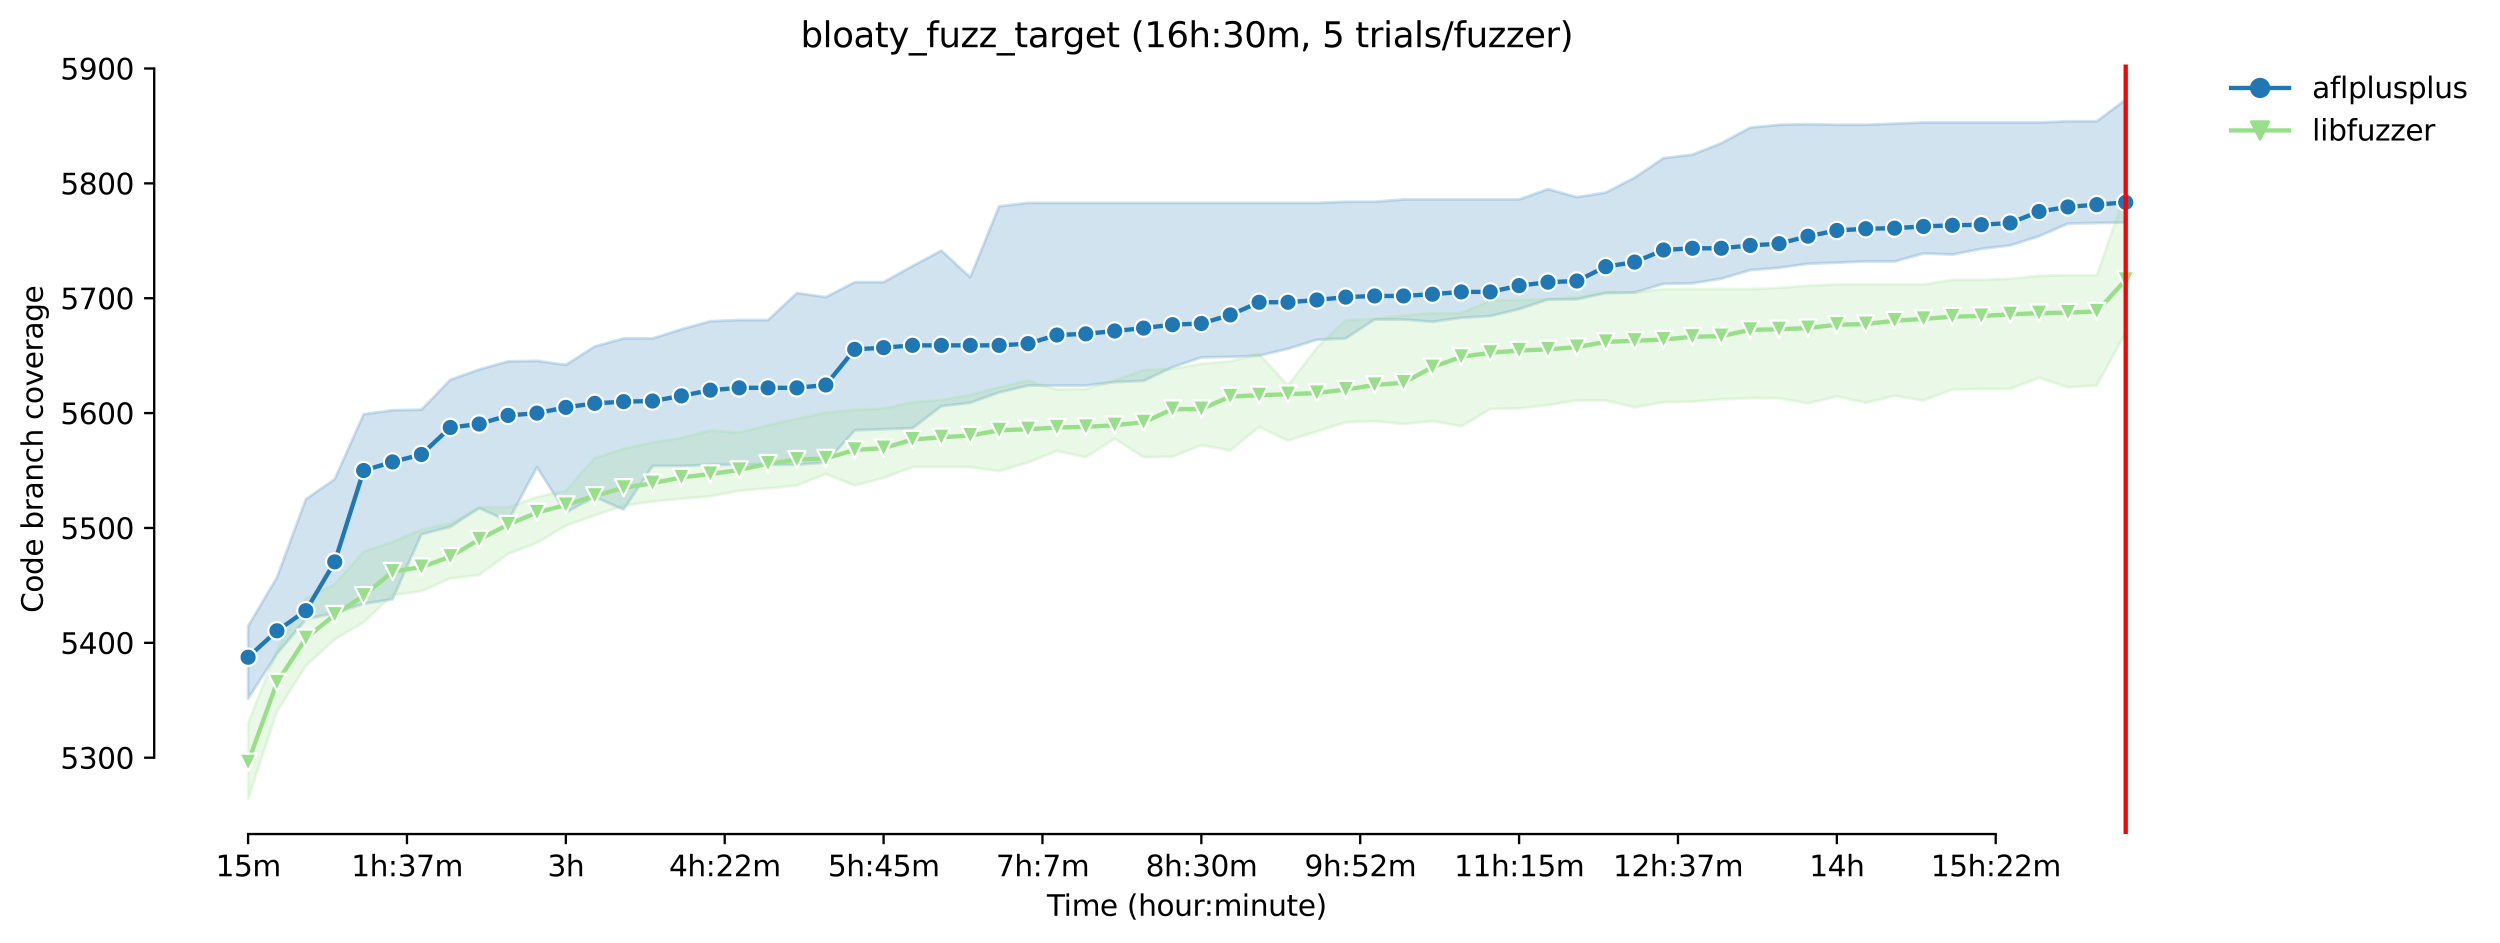 <?xml version="1.0" encoding="utf-8" standalone="no"?>
<!DOCTYPE svg PUBLIC "-//W3C//DTD SVG 1.1//EN"
  "http://www.w3.org/Graphics/SVG/1.1/DTD/svg11.dtd">
<svg height="325.986pt" version="1.1" viewBox="0 0 864.542 325.986" width="864.542pt" xmlns="http://www.w3.org/2000/svg" xmlns:xlink="http://www.w3.org/1999/xlink">
 <defs>
  <style type="text/css">*{stroke-linecap:butt;stroke-linejoin:round;}</style>
 </defs>
 <g id="figure_1">
  <g id="patch_1">
   <path d="M 0 325.986 
L 864.542 325.986 
L 864.542 0 
L 0 0 
z
" style="fill:#ffffff;"/>
  </g>
  <g id="axes_1">
   <g id="patch_2">
    <path d="M 53.328 288.43 
L 767.568 288.43 
L 767.568 22.318 
L 53.328 22.318 
z
" style="fill:#ffffff;"/>
   </g>
   <g id="PolyCollection_1">
    <defs>
     <path d="M 85.794 -109.437 
L 85.794 -84.411 
L 95.783 -99.903 
L 105.772 -111.821 
L 115.762 -114.005 
L 125.751 -117.183 
L 135.74 -118.772 
L 145.73 -141.216 
L 155.719 -143.798 
L 165.709 -150.239 
L 175.698 -145.785 
L 185.687 -164.405 
L 195.677 -148.764 
L 205.666 -154.127 
L 215.655 -149.757 
L 225.645 -164.852 
L 235.634 -164.847 
L 245.624 -165.249 
L 255.613 -165.249 
L 265.602 -165.249 
L 275.592 -165.249 
L 285.581 -166.044 
L 295.57 -177.167 
L 305.56 -177.564 
L 315.549 -177.921 
L 325.538 -185.509 
L 335.528 -186.701 
L 345.517 -190.276 
L 355.507 -192.659 
L 365.496 -192.649 
L 375.485 -192.659 
L 385.475 -193.851 
L 395.464 -194.248 
L 405.453 -199.015 
L 415.443 -202.392 
L 425.432 -202.59 
L 435.422 -202.987 
L 445.411 -205.371 
L 455.4 -208.494 
L 465.39 -208.946 
L 475.379 -215.501 
L 485.368 -215.476 
L 495.358 -214.706 
L 505.347 -216.096 
L 515.337 -216.692 
L 525.326 -219.076 
L 535.315 -222.417 
L 545.305 -222.452 
L 555.294 -224.637 
L 565.283 -224.836 
L 575.273 -227.815 
L 585.262 -228.014 
L 595.251 -229.603 
L 605.241 -232.572 
L 615.23 -233.376 
L 625.22 -234.767 
L 635.209 -235.164 
L 645.198 -235.561 
L 655.188 -235.561 
L 665.177 -238.342 
L 675.166 -237.945 
L 685.156 -239.931 
L 695.145 -241.123 
L 705.135 -244.301 
L 715.124 -248.67 
L 725.113 -248.869 
L 735.103 -249.067 
L 735.103 -291.572 
L 735.103 -291.572 
L 725.113 -284.025 
L 715.124 -284.025 
L 705.135 -283.627 
L 695.145 -283.627 
L 685.156 -283.627 
L 675.166 -283.627 
L 665.177 -283.627 
L 655.188 -283.23 
L 645.198 -282.833 
L 635.209 -282.833 
L 625.22 -283.032 
L 615.23 -282.833 
L 605.241 -281.84 
L 595.251 -276.477 
L 585.262 -272.505 
L 575.273 -271.313 
L 565.283 -264.56 
L 555.294 -259.396 
L 545.305 -257.807 
L 535.315 -260.587 
L 525.326 -257.012 
L 515.337 -257.012 
L 505.347 -257.012 
L 495.358 -257.012 
L 485.368 -257.012 
L 475.379 -256.218 
L 465.39 -256.218 
L 455.4 -255.821 
L 445.411 -255.821 
L 435.422 -255.821 
L 425.432 -255.821 
L 415.443 -255.821 
L 405.453 -255.821 
L 395.464 -255.821 
L 385.475 -255.821 
L 375.485 -255.821 
L 365.496 -255.821 
L 355.507 -255.821 
L 345.517 -254.629 
L 335.528 -230.119 
L 325.538 -239.335 
L 315.549 -233.972 
L 305.56 -228.411 
L 295.57 -228.411 
L 285.581 -223.247 
L 275.592 -224.637 
L 265.602 -215.302 
L 255.613 -215.302 
L 245.624 -214.905 
L 235.634 -212.124 
L 225.645 -208.946 
L 215.655 -208.946 
L 205.666 -206.165 
L 195.677 -199.809 
L 185.687 -201.2 
L 175.698 -201.001 
L 165.709 -198.221 
L 155.719 -194.645 
L 145.73 -184.317 
L 135.74 -184.118 
L 125.751 -182.728 
L 115.762 -160.284 
L 105.772 -153.332 
L 95.783 -126.32 
L 85.794 -109.437 
z
" id="m4440b44b91" style="stroke:#1f77b4;stroke-opacity:0.2;"/>
    </defs>
    <g clip-path="url(#p1e7e05be52)">
     <use style="fill:#1f77b4;fill-opacity:0.2;stroke:#1f77b4;stroke-opacity:0.2;" x="0" xlink:href="#m4440b44b91" y="325.986"/>
    </g>
   </g>
   <g id="PolyCollection_2">
    <defs>
     <path d="M 85.794 -75.87 
L 85.794 -49.652 
L 95.783 -79.843 
L 105.772 -95.732 
L 115.762 -104.869 
L 125.751 -110.827 
L 135.74 -120.163 
L 145.73 -121.553 
L 155.719 -125.923 
L 165.709 -127.114 
L 175.698 -134.463 
L 185.687 -138.237 
L 195.677 -144.196 
L 205.666 -147.771 
L 215.655 -151.137 
L 225.645 -152.518 
L 235.634 -153.531 
L 245.624 -154.325 
L 255.613 -156.297 
L 265.602 -157.106 
L 275.592 -158.099 
L 285.581 -162.072 
L 295.57 -158.099 
L 305.56 -160.681 
L 315.549 -164.45 
L 325.538 -164.455 
L 335.528 -164.455 
L 345.517 -163.065 
L 355.507 -166.044 
L 365.496 -170.016 
L 375.485 -167.827 
L 385.475 -174.297 
L 395.464 -167.832 
L 405.453 -168.03 
L 415.443 -172.003 
L 425.432 -170.215 
L 435.422 -178.344 
L 445.411 -173.592 
L 455.4 -176.769 
L 465.39 -179.947 
L 475.379 -180.345 
L 485.368 -179.352 
L 495.358 -180.345 
L 505.347 -178.557 
L 515.337 -184.516 
L 525.326 -184.714 
L 535.315 -185.906 
L 545.305 -187.495 
L 555.294 -187.475 
L 565.283 -185.112 
L 575.273 -186.899 
L 585.262 -187.048 
L 595.251 -187.892 
L 605.241 -188.289 
L 615.23 -188.235 
L 625.22 -186.502 
L 635.209 -188.885 
L 645.198 -186.701 
L 655.188 -189.084 
L 665.177 -187.495 
L 675.166 -191.269 
L 685.156 -191.467 
L 695.145 -191.467 
L 705.135 -195.355 
L 715.124 -192.063 
L 725.113 -192.659 
L 735.103 -210.932 
L 735.103 -259.396 
L 735.103 -259.396 
L 725.113 -230.794 
L 715.124 -230.794 
L 705.135 -230.596 
L 695.145 -229.603 
L 685.156 -229.205 
L 675.166 -229.205 
L 665.177 -227.616 
L 655.188 -227.616 
L 645.198 -227.616 
L 635.209 -227.616 
L 625.22 -227.219 
L 615.23 -226.425 
L 605.241 -226.027 
L 595.251 -226.027 
L 585.262 -226.027 
L 575.273 -226.027 
L 565.283 -224.836 
L 555.294 -224.836 
L 545.305 -223.247 
L 535.315 -222.452 
L 525.326 -222.283 
L 515.337 -222.055 
L 505.347 -217.685 
L 495.358 -217.685 
L 485.368 -216.891 
L 475.379 -215.699 
L 465.39 -215.302 
L 455.4 -205.768 
L 445.411 -192.659 
L 435.422 -203.583 
L 425.432 -201.001 
L 415.443 -200.207 
L 405.453 -198.419 
L 395.464 -198.022 
L 385.475 -194.447 
L 375.485 -191.467 
L 365.496 -191.274 
L 355.507 -194.447 
L 345.517 -192.063 
L 335.528 -189.481 
L 325.538 -187.694 
L 315.549 -186.899 
L 305.56 -184.714 
L 295.57 -184.317 
L 285.581 -183.324 
L 275.592 -181.144 
L 265.602 -178.954 
L 255.613 -176.372 
L 245.624 -177.167 
L 235.634 -174.585 
L 225.645 -172.996 
L 215.655 -170.811 
L 205.666 -167.633 
L 195.677 -156.312 
L 185.687 -154.127 
L 175.698 -150.552 
L 165.709 -150.552 
L 155.719 -144.99 
L 145.73 -142.805 
L 135.74 -138.634 
L 125.751 -135.258 
L 115.762 -123.971 
L 105.772 -119.169 
L 95.783 -101.125 
L 85.794 -75.87 
z
" id="m024bc7b9ff" style="stroke:#98df8a;stroke-opacity:0.2;"/>
    </defs>
    <g clip-path="url(#p1e7e05be52)">
     <use style="fill:#98df8a;fill-opacity:0.2;stroke:#98df8a;stroke-opacity:0.2;" x="0" xlink:href="#m024bc7b9ff" y="325.986"/>
    </g>
   </g>
   <g id="matplotlib.axis_1">
    <g id="xtick_1">
     <g id="line2d_1">
      <defs>
       <path d="M 0 0 
L 0 3.5 
" id="m23f6d77c9b" style="stroke:#000000;stroke-width:0.8;"/>
      </defs>
      <g>
       <use style="stroke:#000000;stroke-width:0.8;" x="85.794" xlink:href="#m23f6d77c9b" y="288.43"/>
      </g>
     </g>
     <g id="text_1">
      <!-- 15m -->
      <g transform="translate(74.561 303.029)scale(0.1 -0.1)">
       <defs>
        <path d="M 794 531 
L 1825 531 
L 1825 4091 
L 703 3866 
L 703 4441 
L 1819 4666 
L 2450 4666 
L 2450 531 
L 3481 531 
L 3481 0 
L 794 0 
L 794 531 
z
" id="DejaVuSans-31" transform="scale(0.016)"/>
        <path d="M 691 4666 
L 3169 4666 
L 3169 4134 
L 1269 4134 
L 1269 2991 
Q 1406 3038 1543 3061 
Q 1681 3084 1819 3084 
Q 2600 3084 3056 2656 
Q 3513 2228 3513 1497 
Q 3513 744 3044 326 
Q 2575 -91 1722 -91 
Q 1428 -91 1123 -41 
Q 819 9 494 109 
L 494 744 
Q 775 591 1075 516 
Q 1375 441 1709 441 
Q 2250 441 2565 725 
Q 2881 1009 2881 1497 
Q 2881 1984 2565 2268 
Q 2250 2553 1709 2553 
Q 1456 2553 1204 2497 
Q 953 2441 691 2322 
L 691 4666 
z
" id="DejaVuSans-35" transform="scale(0.016)"/>
        <path d="M 3328 2828 
Q 3544 3216 3844 3400 
Q 4144 3584 4550 3584 
Q 5097 3584 5394 3201 
Q 5691 2819 5691 2113 
L 5691 0 
L 5113 0 
L 5113 2094 
Q 5113 2597 4934 2840 
Q 4756 3084 4391 3084 
Q 3944 3084 3684 2787 
Q 3425 2491 3425 1978 
L 3425 0 
L 2847 0 
L 2847 2094 
Q 2847 2600 2669 2842 
Q 2491 3084 2119 3084 
Q 1678 3084 1418 2786 
Q 1159 2488 1159 1978 
L 1159 0 
L 581 0 
L 581 3500 
L 1159 3500 
L 1159 2956 
Q 1356 3278 1631 3431 
Q 1906 3584 2284 3584 
Q 2666 3584 2933 3390 
Q 3200 3197 3328 2828 
z
" id="DejaVuSans-6d" transform="scale(0.016)"/>
       </defs>
       <use xlink:href="#DejaVuSans-31"/>
       <use x="63.623" xlink:href="#DejaVuSans-35"/>
       <use x="127.246" xlink:href="#DejaVuSans-6d"/>
      </g>
     </g>
    </g>
    <g id="xtick_2">
     <g id="line2d_2">
      <g>
       <use style="stroke:#000000;stroke-width:0.8;" x="140.735" xlink:href="#m23f6d77c9b" y="288.43"/>
      </g>
     </g>
     <g id="text_2">
      <!-- 1h:37m -->
      <g transform="translate(121.468 303.029)scale(0.1 -0.1)">
       <defs>
        <path d="M 3513 2113 
L 3513 0 
L 2938 0 
L 2938 2094 
Q 2938 2591 2744 2837 
Q 2550 3084 2163 3084 
Q 1697 3084 1428 2787 
Q 1159 2491 1159 1978 
L 1159 0 
L 581 0 
L 581 4863 
L 1159 4863 
L 1159 2956 
Q 1366 3272 1645 3428 
Q 1925 3584 2291 3584 
Q 2894 3584 3203 3211 
Q 3513 2838 3513 2113 
z
" id="DejaVuSans-68" transform="scale(0.016)"/>
        <path d="M 750 794 
L 1409 794 
L 1409 0 
L 750 0 
L 750 794 
z
M 750 3309 
L 1409 3309 
L 1409 2516 
L 750 2516 
L 750 3309 
z
" id="DejaVuSans-3a" transform="scale(0.016)"/>
        <path d="M 2597 2516 
Q 3050 2419 3304 2112 
Q 3559 1806 3559 1356 
Q 3559 666 3084 287 
Q 2609 -91 1734 -91 
Q 1441 -91 1130 -33 
Q 819 25 488 141 
L 488 750 
Q 750 597 1062 519 
Q 1375 441 1716 441 
Q 2309 441 2620 675 
Q 2931 909 2931 1356 
Q 2931 1769 2642 2001 
Q 2353 2234 1838 2234 
L 1294 2234 
L 1294 2753 
L 1863 2753 
Q 2328 2753 2575 2939 
Q 2822 3125 2822 3475 
Q 2822 3834 2567 4026 
Q 2313 4219 1838 4219 
Q 1578 4219 1281 4162 
Q 984 4106 628 3988 
L 628 4550 
Q 988 4650 1302 4700 
Q 1616 4750 1894 4750 
Q 2613 4750 3031 4423 
Q 3450 4097 3450 3541 
Q 3450 3153 3228 2886 
Q 3006 2619 2597 2516 
z
" id="DejaVuSans-33" transform="scale(0.016)"/>
        <path d="M 525 4666 
L 3525 4666 
L 3525 4397 
L 1831 0 
L 1172 0 
L 2766 4134 
L 525 4134 
L 525 4666 
z
" id="DejaVuSans-37" transform="scale(0.016)"/>
       </defs>
       <use xlink:href="#DejaVuSans-31"/>
       <use x="63.623" xlink:href="#DejaVuSans-68"/>
       <use x="127.002" xlink:href="#DejaVuSans-3a"/>
       <use x="160.693" xlink:href="#DejaVuSans-33"/>
       <use x="224.316" xlink:href="#DejaVuSans-37"/>
       <use x="287.939" xlink:href="#DejaVuSans-6d"/>
      </g>
     </g>
    </g>
    <g id="xtick_3">
     <g id="line2d_3">
      <g>
       <use style="stroke:#000000;stroke-width:0.8;" x="195.677" xlink:href="#m23f6d77c9b" y="288.43"/>
      </g>
     </g>
     <g id="text_3">
      <!-- 3h -->
      <g transform="translate(189.327 303.029)scale(0.1 -0.1)">
       <use xlink:href="#DejaVuSans-33"/>
       <use x="63.623" xlink:href="#DejaVuSans-68"/>
      </g>
     </g>
    </g>
    <g id="xtick_4">
     <g id="line2d_4">
      <g>
       <use style="stroke:#000000;stroke-width:0.8;" x="250.618" xlink:href="#m23f6d77c9b" y="288.43"/>
      </g>
     </g>
     <g id="text_4">
      <!-- 4h:22m -->
      <g transform="translate(231.351 303.029)scale(0.1 -0.1)">
       <defs>
        <path d="M 2419 4116 
L 825 1625 
L 2419 1625 
L 2419 4116 
z
M 2253 4666 
L 3047 4666 
L 3047 1625 
L 3713 1625 
L 3713 1100 
L 3047 1100 
L 3047 0 
L 2419 0 
L 2419 1100 
L 313 1100 
L 313 1709 
L 2253 4666 
z
" id="DejaVuSans-34" transform="scale(0.016)"/>
        <path d="M 1228 531 
L 3431 531 
L 3431 0 
L 469 0 
L 469 531 
Q 828 903 1448 1529 
Q 2069 2156 2228 2338 
Q 2531 2678 2651 2914 
Q 2772 3150 2772 3378 
Q 2772 3750 2511 3984 
Q 2250 4219 1831 4219 
Q 1534 4219 1204 4116 
Q 875 4013 500 3803 
L 500 4441 
Q 881 4594 1212 4672 
Q 1544 4750 1819 4750 
Q 2544 4750 2975 4387 
Q 3406 4025 3406 3419 
Q 3406 3131 3298 2873 
Q 3191 2616 2906 2266 
Q 2828 2175 2409 1742 
Q 1991 1309 1228 531 
z
" id="DejaVuSans-32" transform="scale(0.016)"/>
       </defs>
       <use xlink:href="#DejaVuSans-34"/>
       <use x="63.623" xlink:href="#DejaVuSans-68"/>
       <use x="127.002" xlink:href="#DejaVuSans-3a"/>
       <use x="160.693" xlink:href="#DejaVuSans-32"/>
       <use x="224.316" xlink:href="#DejaVuSans-32"/>
       <use x="287.939" xlink:href="#DejaVuSans-6d"/>
      </g>
     </g>
    </g>
    <g id="xtick_5">
     <g id="line2d_5">
      <g>
       <use style="stroke:#000000;stroke-width:0.8;" x="305.56" xlink:href="#m23f6d77c9b" y="288.43"/>
      </g>
     </g>
     <g id="text_5">
      <!-- 5h:45m -->
      <g transform="translate(286.293 303.029)scale(0.1 -0.1)">
       <use xlink:href="#DejaVuSans-35"/>
       <use x="63.623" xlink:href="#DejaVuSans-68"/>
       <use x="127.002" xlink:href="#DejaVuSans-3a"/>
       <use x="160.693" xlink:href="#DejaVuSans-34"/>
       <use x="224.316" xlink:href="#DejaVuSans-35"/>
       <use x="287.939" xlink:href="#DejaVuSans-6d"/>
      </g>
     </g>
    </g>
    <g id="xtick_6">
     <g id="line2d_6">
      <g>
       <use style="stroke:#000000;stroke-width:0.8;" x="360.501" xlink:href="#m23f6d77c9b" y="288.43"/>
      </g>
     </g>
     <g id="text_6">
      <!-- 7h:7m -->
      <g transform="translate(344.415 303.029)scale(0.1 -0.1)">
       <use xlink:href="#DejaVuSans-37"/>
       <use x="63.623" xlink:href="#DejaVuSans-68"/>
       <use x="127.002" xlink:href="#DejaVuSans-3a"/>
       <use x="160.693" xlink:href="#DejaVuSans-37"/>
       <use x="224.316" xlink:href="#DejaVuSans-6d"/>
      </g>
     </g>
    </g>
    <g id="xtick_7">
     <g id="line2d_7">
      <g>
       <use style="stroke:#000000;stroke-width:0.8;" x="415.443" xlink:href="#m23f6d77c9b" y="288.43"/>
      </g>
     </g>
     <g id="text_7">
      <!-- 8h:30m -->
      <g transform="translate(396.176 303.029)scale(0.1 -0.1)">
       <defs>
        <path d="M 2034 2216 
Q 1584 2216 1326 1975 
Q 1069 1734 1069 1313 
Q 1069 891 1326 650 
Q 1584 409 2034 409 
Q 2484 409 2743 651 
Q 3003 894 3003 1313 
Q 3003 1734 2745 1975 
Q 2488 2216 2034 2216 
z
M 1403 2484 
Q 997 2584 770 2862 
Q 544 3141 544 3541 
Q 544 4100 942 4425 
Q 1341 4750 2034 4750 
Q 2731 4750 3128 4425 
Q 3525 4100 3525 3541 
Q 3525 3141 3298 2862 
Q 3072 2584 2669 2484 
Q 3125 2378 3379 2068 
Q 3634 1759 3634 1313 
Q 3634 634 3220 271 
Q 2806 -91 2034 -91 
Q 1263 -91 848 271 
Q 434 634 434 1313 
Q 434 1759 690 2068 
Q 947 2378 1403 2484 
z
M 1172 3481 
Q 1172 3119 1398 2916 
Q 1625 2713 2034 2713 
Q 2441 2713 2670 2916 
Q 2900 3119 2900 3481 
Q 2900 3844 2670 4047 
Q 2441 4250 2034 4250 
Q 1625 4250 1398 4047 
Q 1172 3844 1172 3481 
z
" id="DejaVuSans-38" transform="scale(0.016)"/>
        <path d="M 2034 4250 
Q 1547 4250 1301 3770 
Q 1056 3291 1056 2328 
Q 1056 1369 1301 889 
Q 1547 409 2034 409 
Q 2525 409 2770 889 
Q 3016 1369 3016 2328 
Q 3016 3291 2770 3770 
Q 2525 4250 2034 4250 
z
M 2034 4750 
Q 2819 4750 3233 4129 
Q 3647 3509 3647 2328 
Q 3647 1150 3233 529 
Q 2819 -91 2034 -91 
Q 1250 -91 836 529 
Q 422 1150 422 2328 
Q 422 3509 836 4129 
Q 1250 4750 2034 4750 
z
" id="DejaVuSans-30" transform="scale(0.016)"/>
       </defs>
       <use xlink:href="#DejaVuSans-38"/>
       <use x="63.623" xlink:href="#DejaVuSans-68"/>
       <use x="127.002" xlink:href="#DejaVuSans-3a"/>
       <use x="160.693" xlink:href="#DejaVuSans-33"/>
       <use x="224.316" xlink:href="#DejaVuSans-30"/>
       <use x="287.939" xlink:href="#DejaVuSans-6d"/>
      </g>
     </g>
    </g>
    <g id="xtick_8">
     <g id="line2d_8">
      <g>
       <use style="stroke:#000000;stroke-width:0.8;" x="470.384" xlink:href="#m23f6d77c9b" y="288.43"/>
      </g>
     </g>
     <g id="text_8">
      <!-- 9h:52m -->
      <g transform="translate(451.117 303.029)scale(0.1 -0.1)">
       <defs>
        <path d="M 703 97 
L 703 672 
Q 941 559 1184 500 
Q 1428 441 1663 441 
Q 2288 441 2617 861 
Q 2947 1281 2994 2138 
Q 2813 1869 2534 1725 
Q 2256 1581 1919 1581 
Q 1219 1581 811 2004 
Q 403 2428 403 3163 
Q 403 3881 828 4315 
Q 1253 4750 1959 4750 
Q 2769 4750 3195 4129 
Q 3622 3509 3622 2328 
Q 3622 1225 3098 567 
Q 2575 -91 1691 -91 
Q 1453 -91 1209 -44 
Q 966 3 703 97 
z
M 1959 2075 
Q 2384 2075 2632 2365 
Q 2881 2656 2881 3163 
Q 2881 3666 2632 3958 
Q 2384 4250 1959 4250 
Q 1534 4250 1286 3958 
Q 1038 3666 1038 3163 
Q 1038 2656 1286 2365 
Q 1534 2075 1959 2075 
z
" id="DejaVuSans-39" transform="scale(0.016)"/>
       </defs>
       <use xlink:href="#DejaVuSans-39"/>
       <use x="63.623" xlink:href="#DejaVuSans-68"/>
       <use x="127.002" xlink:href="#DejaVuSans-3a"/>
       <use x="160.693" xlink:href="#DejaVuSans-35"/>
       <use x="224.316" xlink:href="#DejaVuSans-32"/>
       <use x="287.939" xlink:href="#DejaVuSans-6d"/>
      </g>
     </g>
    </g>
    <g id="xtick_9">
     <g id="line2d_9">
      <g>
       <use style="stroke:#000000;stroke-width:0.8;" x="525.326" xlink:href="#m23f6d77c9b" y="288.43"/>
      </g>
     </g>
     <g id="text_9">
      <!-- 11h:15m -->
      <g transform="translate(502.877 303.029)scale(0.1 -0.1)">
       <use xlink:href="#DejaVuSans-31"/>
       <use x="63.623" xlink:href="#DejaVuSans-31"/>
       <use x="127.246" xlink:href="#DejaVuSans-68"/>
       <use x="190.625" xlink:href="#DejaVuSans-3a"/>
       <use x="224.316" xlink:href="#DejaVuSans-31"/>
       <use x="287.939" xlink:href="#DejaVuSans-35"/>
       <use x="351.562" xlink:href="#DejaVuSans-6d"/>
      </g>
     </g>
    </g>
    <g id="xtick_10">
     <g id="line2d_10">
      <g>
       <use style="stroke:#000000;stroke-width:0.8;" x="580.267" xlink:href="#m23f6d77c9b" y="288.43"/>
      </g>
     </g>
     <g id="text_10">
      <!-- 12h:37m -->
      <g transform="translate(557.819 303.029)scale(0.1 -0.1)">
       <use xlink:href="#DejaVuSans-31"/>
       <use x="63.623" xlink:href="#DejaVuSans-32"/>
       <use x="127.246" xlink:href="#DejaVuSans-68"/>
       <use x="190.625" xlink:href="#DejaVuSans-3a"/>
       <use x="224.316" xlink:href="#DejaVuSans-33"/>
       <use x="287.939" xlink:href="#DejaVuSans-37"/>
       <use x="351.562" xlink:href="#DejaVuSans-6d"/>
      </g>
     </g>
    </g>
    <g id="xtick_11">
     <g id="line2d_11">
      <g>
       <use style="stroke:#000000;stroke-width:0.8;" x="635.209" xlink:href="#m23f6d77c9b" y="288.43"/>
      </g>
     </g>
     <g id="text_11">
      <!-- 14h -->
      <g transform="translate(625.678 303.029)scale(0.1 -0.1)">
       <use xlink:href="#DejaVuSans-31"/>
       <use x="63.623" xlink:href="#DejaVuSans-34"/>
       <use x="127.246" xlink:href="#DejaVuSans-68"/>
      </g>
     </g>
    </g>
    <g id="xtick_12">
     <g id="line2d_12">
      <g>
       <use style="stroke:#000000;stroke-width:0.8;" x="690.151" xlink:href="#m23f6d77c9b" y="288.43"/>
      </g>
     </g>
     <g id="text_12">
      <!-- 15h:22m -->
      <g transform="translate(667.702 303.029)scale(0.1 -0.1)">
       <use xlink:href="#DejaVuSans-31"/>
       <use x="63.623" xlink:href="#DejaVuSans-35"/>
       <use x="127.246" xlink:href="#DejaVuSans-68"/>
       <use x="190.625" xlink:href="#DejaVuSans-3a"/>
       <use x="224.316" xlink:href="#DejaVuSans-32"/>
       <use x="287.939" xlink:href="#DejaVuSans-32"/>
       <use x="351.562" xlink:href="#DejaVuSans-6d"/>
      </g>
     </g>
    </g>
    <g id="text_13">
     <!-- Time (hour:minute) -->
     <g transform="translate(362.041 316.707)scale(0.1 -0.1)">
      <defs>
       <path d="M -19 4666 
L 3928 4666 
L 3928 4134 
L 2272 4134 
L 2272 0 
L 1638 0 
L 1638 4134 
L -19 4134 
L -19 4666 
z
" id="DejaVuSans-54" transform="scale(0.016)"/>
       <path d="M 603 3500 
L 1178 3500 
L 1178 0 
L 603 0 
L 603 3500 
z
M 603 4863 
L 1178 4863 
L 1178 4134 
L 603 4134 
L 603 4863 
z
" id="DejaVuSans-69" transform="scale(0.016)"/>
       <path d="M 3597 1894 
L 3597 1613 
L 953 1613 
Q 991 1019 1311 708 
Q 1631 397 2203 397 
Q 2534 397 2845 478 
Q 3156 559 3463 722 
L 3463 178 
Q 3153 47 2828 -22 
Q 2503 -91 2169 -91 
Q 1331 -91 842 396 
Q 353 884 353 1716 
Q 353 2575 817 3079 
Q 1281 3584 2069 3584 
Q 2775 3584 3186 3129 
Q 3597 2675 3597 1894 
z
M 3022 2063 
Q 3016 2534 2758 2815 
Q 2500 3097 2075 3097 
Q 1594 3097 1305 2825 
Q 1016 2553 972 2059 
L 3022 2063 
z
" id="DejaVuSans-65" transform="scale(0.016)"/>
       <path id="DejaVuSans-20" transform="scale(0.016)"/>
       <path d="M 1984 4856 
Q 1566 4138 1362 3434 
Q 1159 2731 1159 2009 
Q 1159 1288 1364 580 
Q 1569 -128 1984 -844 
L 1484 -844 
Q 1016 -109 783 600 
Q 550 1309 550 2009 
Q 550 2706 781 3412 
Q 1013 4119 1484 4856 
L 1984 4856 
z
" id="DejaVuSans-28" transform="scale(0.016)"/>
       <path d="M 1959 3097 
Q 1497 3097 1228 2736 
Q 959 2375 959 1747 
Q 959 1119 1226 758 
Q 1494 397 1959 397 
Q 2419 397 2687 759 
Q 2956 1122 2956 1747 
Q 2956 2369 2687 2733 
Q 2419 3097 1959 3097 
z
M 1959 3584 
Q 2709 3584 3137 3096 
Q 3566 2609 3566 1747 
Q 3566 888 3137 398 
Q 2709 -91 1959 -91 
Q 1206 -91 779 398 
Q 353 888 353 1747 
Q 353 2609 779 3096 
Q 1206 3584 1959 3584 
z
" id="DejaVuSans-6f" transform="scale(0.016)"/>
       <path d="M 544 1381 
L 544 3500 
L 1119 3500 
L 1119 1403 
Q 1119 906 1312 657 
Q 1506 409 1894 409 
Q 2359 409 2629 706 
Q 2900 1003 2900 1516 
L 2900 3500 
L 3475 3500 
L 3475 0 
L 2900 0 
L 2900 538 
Q 2691 219 2414 64 
Q 2138 -91 1772 -91 
Q 1169 -91 856 284 
Q 544 659 544 1381 
z
M 1991 3584 
L 1991 3584 
z
" id="DejaVuSans-75" transform="scale(0.016)"/>
       <path d="M 2631 2963 
Q 2534 3019 2420 3045 
Q 2306 3072 2169 3072 
Q 1681 3072 1420 2755 
Q 1159 2438 1159 1844 
L 1159 0 
L 581 0 
L 581 3500 
L 1159 3500 
L 1159 2956 
Q 1341 3275 1631 3429 
Q 1922 3584 2338 3584 
Q 2397 3584 2469 3576 
Q 2541 3569 2628 3553 
L 2631 2963 
z
" id="DejaVuSans-72" transform="scale(0.016)"/>
       <path d="M 3513 2113 
L 3513 0 
L 2938 0 
L 2938 2094 
Q 2938 2591 2744 2837 
Q 2550 3084 2163 3084 
Q 1697 3084 1428 2787 
Q 1159 2491 1159 1978 
L 1159 0 
L 581 0 
L 581 3500 
L 1159 3500 
L 1159 2956 
Q 1366 3272 1645 3428 
Q 1925 3584 2291 3584 
Q 2894 3584 3203 3211 
Q 3513 2838 3513 2113 
z
" id="DejaVuSans-6e" transform="scale(0.016)"/>
       <path d="M 1172 4494 
L 1172 3500 
L 2356 3500 
L 2356 3053 
L 1172 3053 
L 1172 1153 
Q 1172 725 1289 603 
Q 1406 481 1766 481 
L 2356 481 
L 2356 0 
L 1766 0 
Q 1100 0 847 248 
Q 594 497 594 1153 
L 594 3053 
L 172 3053 
L 172 3500 
L 594 3500 
L 594 4494 
L 1172 4494 
z
" id="DejaVuSans-74" transform="scale(0.016)"/>
       <path d="M 513 4856 
L 1013 4856 
Q 1481 4119 1714 3412 
Q 1947 2706 1947 2009 
Q 1947 1309 1714 600 
Q 1481 -109 1013 -844 
L 513 -844 
Q 928 -128 1133 580 
Q 1338 1288 1338 2009 
Q 1338 2731 1133 3434 
Q 928 4138 513 4856 
z
" id="DejaVuSans-29" transform="scale(0.016)"/>
      </defs>
      <use xlink:href="#DejaVuSans-54"/>
      <use x="57.959" xlink:href="#DejaVuSans-69"/>
      <use x="85.742" xlink:href="#DejaVuSans-6d"/>
      <use x="183.154" xlink:href="#DejaVuSans-65"/>
      <use x="244.678" xlink:href="#DejaVuSans-20"/>
      <use x="276.465" xlink:href="#DejaVuSans-28"/>
      <use x="315.479" xlink:href="#DejaVuSans-68"/>
      <use x="378.857" xlink:href="#DejaVuSans-6f"/>
      <use x="440.039" xlink:href="#DejaVuSans-75"/>
      <use x="503.418" xlink:href="#DejaVuSans-72"/>
      <use x="542.781" xlink:href="#DejaVuSans-3a"/>
      <use x="576.473" xlink:href="#DejaVuSans-6d"/>
      <use x="673.885" xlink:href="#DejaVuSans-69"/>
      <use x="701.668" xlink:href="#DejaVuSans-6e"/>
      <use x="765.047" xlink:href="#DejaVuSans-75"/>
      <use x="828.426" xlink:href="#DejaVuSans-74"/>
      <use x="867.635" xlink:href="#DejaVuSans-65"/>
      <use x="929.158" xlink:href="#DejaVuSans-29"/>
     </g>
    </g>
   </g>
   <g id="matplotlib.axis_2">
    <g id="ytick_1">
     <g id="line2d_13">
      <defs>
       <path d="M 0 0 
L -3.5 0 
" id="ma04e081deb" style="stroke:#000000;stroke-width:0.8;"/>
      </defs>
      <g>
       <use style="stroke:#000000;stroke-width:0.8;" x="53.328" xlink:href="#ma04e081deb" y="262.033"/>
      </g>
     </g>
     <g id="text_14">
      <!-- 5300 -->
      <g transform="translate(20.878 265.833)scale(0.1 -0.1)">
       <use xlink:href="#DejaVuSans-35"/>
       <use x="63.623" xlink:href="#DejaVuSans-33"/>
       <use x="127.246" xlink:href="#DejaVuSans-30"/>
       <use x="190.869" xlink:href="#DejaVuSans-30"/>
      </g>
     </g>
    </g>
    <g id="ytick_2">
     <g id="line2d_14">
      <g>
       <use style="stroke:#000000;stroke-width:0.8;" x="53.328" xlink:href="#ma04e081deb" y="222.309"/>
      </g>
     </g>
     <g id="text_15">
      <!-- 5400 -->
      <g transform="translate(20.878 226.109)scale(0.1 -0.1)">
       <use xlink:href="#DejaVuSans-35"/>
       <use x="63.623" xlink:href="#DejaVuSans-34"/>
       <use x="127.246" xlink:href="#DejaVuSans-30"/>
       <use x="190.869" xlink:href="#DejaVuSans-30"/>
      </g>
     </g>
    </g>
    <g id="ytick_3">
     <g id="line2d_15">
      <g>
       <use style="stroke:#000000;stroke-width:0.8;" x="53.328" xlink:href="#ma04e081deb" y="182.585"/>
      </g>
     </g>
     <g id="text_16">
      <!-- 5500 -->
      <g transform="translate(20.878 186.384)scale(0.1 -0.1)">
       <use xlink:href="#DejaVuSans-35"/>
       <use x="63.623" xlink:href="#DejaVuSans-35"/>
       <use x="127.246" xlink:href="#DejaVuSans-30"/>
       <use x="190.869" xlink:href="#DejaVuSans-30"/>
      </g>
     </g>
    </g>
    <g id="ytick_4">
     <g id="line2d_16">
      <g>
       <use style="stroke:#000000;stroke-width:0.8;" x="53.328" xlink:href="#ma04e081deb" y="142.861"/>
      </g>
     </g>
     <g id="text_17">
      <!-- 5600 -->
      <g transform="translate(20.878 146.66)scale(0.1 -0.1)">
       <defs>
        <path d="M 2113 2584 
Q 1688 2584 1439 2293 
Q 1191 2003 1191 1497 
Q 1191 994 1439 701 
Q 1688 409 2113 409 
Q 2538 409 2786 701 
Q 3034 994 3034 1497 
Q 3034 2003 2786 2293 
Q 2538 2584 2113 2584 
z
M 3366 4563 
L 3366 3988 
Q 3128 4100 2886 4159 
Q 2644 4219 2406 4219 
Q 1781 4219 1451 3797 
Q 1122 3375 1075 2522 
Q 1259 2794 1537 2939 
Q 1816 3084 2150 3084 
Q 2853 3084 3261 2657 
Q 3669 2231 3669 1497 
Q 3669 778 3244 343 
Q 2819 -91 2113 -91 
Q 1303 -91 875 529 
Q 447 1150 447 2328 
Q 447 3434 972 4092 
Q 1497 4750 2381 4750 
Q 2619 4750 2861 4703 
Q 3103 4656 3366 4563 
z
" id="DejaVuSans-36" transform="scale(0.016)"/>
       </defs>
       <use xlink:href="#DejaVuSans-35"/>
       <use x="63.623" xlink:href="#DejaVuSans-36"/>
       <use x="127.246" xlink:href="#DejaVuSans-30"/>
       <use x="190.869" xlink:href="#DejaVuSans-30"/>
      </g>
     </g>
    </g>
    <g id="ytick_5">
     <g id="line2d_17">
      <g>
       <use style="stroke:#000000;stroke-width:0.8;" x="53.328" xlink:href="#ma04e081deb" y="103.137"/>
      </g>
     </g>
     <g id="text_18">
      <!-- 5700 -->
      <g transform="translate(20.878 106.936)scale(0.1 -0.1)">
       <use xlink:href="#DejaVuSans-35"/>
       <use x="63.623" xlink:href="#DejaVuSans-37"/>
       <use x="127.246" xlink:href="#DejaVuSans-30"/>
       <use x="190.869" xlink:href="#DejaVuSans-30"/>
      </g>
     </g>
    </g>
    <g id="ytick_6">
     <g id="line2d_18">
      <g>
       <use style="stroke:#000000;stroke-width:0.8;" x="53.328" xlink:href="#ma04e081deb" y="63.413"/>
      </g>
     </g>
     <g id="text_19">
      <!-- 5800 -->
      <g transform="translate(20.878 67.212)scale(0.1 -0.1)">
       <use xlink:href="#DejaVuSans-35"/>
       <use x="63.623" xlink:href="#DejaVuSans-38"/>
       <use x="127.246" xlink:href="#DejaVuSans-30"/>
       <use x="190.869" xlink:href="#DejaVuSans-30"/>
      </g>
     </g>
    </g>
    <g id="ytick_7">
     <g id="line2d_19">
      <g>
       <use style="stroke:#000000;stroke-width:0.8;" x="53.328" xlink:href="#ma04e081deb" y="23.689"/>
      </g>
     </g>
     <g id="text_20">
      <!-- 5900 -->
      <g transform="translate(20.878 27.488)scale(0.1 -0.1)">
       <use xlink:href="#DejaVuSans-35"/>
       <use x="63.623" xlink:href="#DejaVuSans-39"/>
       <use x="127.246" xlink:href="#DejaVuSans-30"/>
       <use x="190.869" xlink:href="#DejaVuSans-30"/>
      </g>
     </g>
    </g>
    <g id="text_21">
     <!-- Code branch coverage -->
     <g transform="translate(14.798 211.949)rotate(-90)scale(0.1 -0.1)">
      <defs>
       <path d="M 4122 4306 
L 4122 3641 
Q 3803 3938 3442 4084 
Q 3081 4231 2675 4231 
Q 1875 4231 1450 3742 
Q 1025 3253 1025 2328 
Q 1025 1406 1450 917 
Q 1875 428 2675 428 
Q 3081 428 3442 575 
Q 3803 722 4122 1019 
L 4122 359 
Q 3791 134 3420 21 
Q 3050 -91 2638 -91 
Q 1578 -91 968 557 
Q 359 1206 359 2328 
Q 359 3453 968 4101 
Q 1578 4750 2638 4750 
Q 3056 4750 3426 4639 
Q 3797 4528 4122 4306 
z
" id="DejaVuSans-43" transform="scale(0.016)"/>
       <path d="M 2906 2969 
L 2906 4863 
L 3481 4863 
L 3481 0 
L 2906 0 
L 2906 525 
Q 2725 213 2448 61 
Q 2172 -91 1784 -91 
Q 1150 -91 751 415 
Q 353 922 353 1747 
Q 353 2572 751 3078 
Q 1150 3584 1784 3584 
Q 2172 3584 2448 3432 
Q 2725 3281 2906 2969 
z
M 947 1747 
Q 947 1113 1208 752 
Q 1469 391 1925 391 
Q 2381 391 2643 752 
Q 2906 1113 2906 1747 
Q 2906 2381 2643 2742 
Q 2381 3103 1925 3103 
Q 1469 3103 1208 2742 
Q 947 2381 947 1747 
z
" id="DejaVuSans-64" transform="scale(0.016)"/>
       <path d="M 3116 1747 
Q 3116 2381 2855 2742 
Q 2594 3103 2138 3103 
Q 1681 3103 1420 2742 
Q 1159 2381 1159 1747 
Q 1159 1113 1420 752 
Q 1681 391 2138 391 
Q 2594 391 2855 752 
Q 3116 1113 3116 1747 
z
M 1159 2969 
Q 1341 3281 1617 3432 
Q 1894 3584 2278 3584 
Q 2916 3584 3314 3078 
Q 3713 2572 3713 1747 
Q 3713 922 3314 415 
Q 2916 -91 2278 -91 
Q 1894 -91 1617 61 
Q 1341 213 1159 525 
L 1159 0 
L 581 0 
L 581 4863 
L 1159 4863 
L 1159 2969 
z
" id="DejaVuSans-62" transform="scale(0.016)"/>
       <path d="M 2194 1759 
Q 1497 1759 1228 1600 
Q 959 1441 959 1056 
Q 959 750 1161 570 
Q 1363 391 1709 391 
Q 2188 391 2477 730 
Q 2766 1069 2766 1631 
L 2766 1759 
L 2194 1759 
z
M 3341 1997 
L 3341 0 
L 2766 0 
L 2766 531 
Q 2569 213 2275 61 
Q 1981 -91 1556 -91 
Q 1019 -91 701 211 
Q 384 513 384 1019 
Q 384 1609 779 1909 
Q 1175 2209 1959 2209 
L 2766 2209 
L 2766 2266 
Q 2766 2663 2505 2880 
Q 2244 3097 1772 3097 
Q 1472 3097 1187 3025 
Q 903 2953 641 2809 
L 641 3341 
Q 956 3463 1253 3523 
Q 1550 3584 1831 3584 
Q 2591 3584 2966 3190 
Q 3341 2797 3341 1997 
z
" id="DejaVuSans-61" transform="scale(0.016)"/>
       <path d="M 3122 3366 
L 3122 2828 
Q 2878 2963 2633 3030 
Q 2388 3097 2138 3097 
Q 1578 3097 1268 2742 
Q 959 2388 959 1747 
Q 959 1106 1268 751 
Q 1578 397 2138 397 
Q 2388 397 2633 464 
Q 2878 531 3122 666 
L 3122 134 
Q 2881 22 2623 -34 
Q 2366 -91 2075 -91 
Q 1284 -91 818 406 
Q 353 903 353 1747 
Q 353 2603 823 3093 
Q 1294 3584 2113 3584 
Q 2378 3584 2631 3529 
Q 2884 3475 3122 3366 
z
" id="DejaVuSans-63" transform="scale(0.016)"/>
       <path d="M 191 3500 
L 800 3500 
L 1894 563 
L 2988 3500 
L 3597 3500 
L 2284 0 
L 1503 0 
L 191 3500 
z
" id="DejaVuSans-76" transform="scale(0.016)"/>
       <path d="M 2906 1791 
Q 2906 2416 2648 2759 
Q 2391 3103 1925 3103 
Q 1463 3103 1205 2759 
Q 947 2416 947 1791 
Q 947 1169 1205 825 
Q 1463 481 1925 481 
Q 2391 481 2648 825 
Q 2906 1169 2906 1791 
z
M 3481 434 
Q 3481 -459 3084 -895 
Q 2688 -1331 1869 -1331 
Q 1566 -1331 1297 -1286 
Q 1028 -1241 775 -1147 
L 775 -588 
Q 1028 -725 1275 -790 
Q 1522 -856 1778 -856 
Q 2344 -856 2625 -561 
Q 2906 -266 2906 331 
L 2906 616 
Q 2728 306 2450 153 
Q 2172 0 1784 0 
Q 1141 0 747 490 
Q 353 981 353 1791 
Q 353 2603 747 3093 
Q 1141 3584 1784 3584 
Q 2172 3584 2450 3431 
Q 2728 3278 2906 2969 
L 2906 3500 
L 3481 3500 
L 3481 434 
z
" id="DejaVuSans-67" transform="scale(0.016)"/>
      </defs>
      <use xlink:href="#DejaVuSans-43"/>
      <use x="69.824" xlink:href="#DejaVuSans-6f"/>
      <use x="131.006" xlink:href="#DejaVuSans-64"/>
      <use x="194.482" xlink:href="#DejaVuSans-65"/>
      <use x="256.006" xlink:href="#DejaVuSans-20"/>
      <use x="287.793" xlink:href="#DejaVuSans-62"/>
      <use x="351.27" xlink:href="#DejaVuSans-72"/>
      <use x="392.383" xlink:href="#DejaVuSans-61"/>
      <use x="453.662" xlink:href="#DejaVuSans-6e"/>
      <use x="517.041" xlink:href="#DejaVuSans-63"/>
      <use x="572.021" xlink:href="#DejaVuSans-68"/>
      <use x="635.4" xlink:href="#DejaVuSans-20"/>
      <use x="667.188" xlink:href="#DejaVuSans-63"/>
      <use x="722.168" xlink:href="#DejaVuSans-6f"/>
      <use x="783.35" xlink:href="#DejaVuSans-76"/>
      <use x="842.529" xlink:href="#DejaVuSans-65"/>
      <use x="904.053" xlink:href="#DejaVuSans-72"/>
      <use x="945.166" xlink:href="#DejaVuSans-61"/>
      <use x="1006.445" xlink:href="#DejaVuSans-67"/>
      <use x="1069.922" xlink:href="#DejaVuSans-65"/>
     </g>
    </g>
   </g>
   <g id="line2d_20">
    <path clip-path="url(#p1e7e05be52)" d="M 85.794 227.275 
L 95.783 218.138 
L 105.772 211.187 
L 115.762 194.304 
L 125.751 162.723 
L 135.74 159.744 
L 145.73 157.162 
L 155.719 147.827 
L 165.709 146.635 
L 175.698 143.656 
L 185.687 142.861 
L 195.677 140.875 
L 205.666 139.484 
L 215.655 138.889 
L 225.645 138.69 
L 235.634 136.902 
L 245.624 134.916 
L 255.613 134.122 
L 265.602 134.122 
L 275.592 134.122 
L 285.581 133.129 
L 295.57 120.814 
L 305.56 120.218 
L 315.549 119.424 
L 325.538 119.424 
L 335.528 119.424 
L 345.517 119.424 
L 355.507 118.828 
L 365.496 115.849 
L 375.485 115.451 
L 385.475 114.458 
L 395.464 113.465 
L 405.453 112.273 
L 415.443 111.876 
L 425.432 108.897 
L 435.422 104.527 
L 445.411 104.527 
L 455.4 103.733 
L 465.39 102.74 
L 475.379 102.342 
L 485.368 102.342 
L 495.358 101.747 
L 505.347 100.952 
L 515.337 100.952 
L 525.326 98.767 
L 535.315 97.576 
L 545.305 97.178 
L 555.294 92.213 
L 565.283 90.624 
L 575.273 86.453 
L 585.262 85.857 
L 595.251 85.857 
L 605.241 84.864 
L 615.23 84.268 
L 625.22 81.686 
L 635.209 79.7 
L 645.198 79.104 
L 655.188 78.905 
L 665.177 78.309 
L 675.166 77.912 
L 685.156 77.713 
L 695.145 77.118 
L 705.135 73.145 
L 715.124 71.556 
L 725.113 70.762 
L 735.103 69.967 
" style="fill:none;stroke:#1f77b4;stroke-linecap:square;stroke-width:1.5;"/>
    <defs>
     <path d="M 0 3 
C 0.796 3 1.559 2.684 2.121 2.121 
C 2.684 1.559 3 0.796 3 0 
C 3 -0.796 2.684 -1.559 2.121 -2.121 
C 1.559 -2.684 0.796 -3 0 -3 
C -0.796 -3 -1.559 -2.684 -2.121 -2.121 
C -2.684 -1.559 -3 -0.796 -3 0 
C -3 0.796 -2.684 1.559 -2.121 2.121 
C -1.559 2.684 -0.796 3 0 3 
z
" id="md8335b7841" style="stroke:#ffffff;stroke-width:0.75;"/>
    </defs>
    <g clip-path="url(#p1e7e05be52)">
     <use style="fill:#1f77b4;stroke:#ffffff;stroke-width:0.75;" x="85.794" xlink:href="#md8335b7841" y="227.275"/>
     <use style="fill:#1f77b4;stroke:#ffffff;stroke-width:0.75;" x="95.783" xlink:href="#md8335b7841" y="218.138"/>
     <use style="fill:#1f77b4;stroke:#ffffff;stroke-width:0.75;" x="105.772" xlink:href="#md8335b7841" y="211.187"/>
     <use style="fill:#1f77b4;stroke:#ffffff;stroke-width:0.75;" x="115.762" xlink:href="#md8335b7841" y="194.304"/>
     <use style="fill:#1f77b4;stroke:#ffffff;stroke-width:0.75;" x="125.751" xlink:href="#md8335b7841" y="162.723"/>
     <use style="fill:#1f77b4;stroke:#ffffff;stroke-width:0.75;" x="135.74" xlink:href="#md8335b7841" y="159.744"/>
     <use style="fill:#1f77b4;stroke:#ffffff;stroke-width:0.75;" x="145.73" xlink:href="#md8335b7841" y="157.162"/>
     <use style="fill:#1f77b4;stroke:#ffffff;stroke-width:0.75;" x="155.719" xlink:href="#md8335b7841" y="147.827"/>
     <use style="fill:#1f77b4;stroke:#ffffff;stroke-width:0.75;" x="165.709" xlink:href="#md8335b7841" y="146.635"/>
     <use style="fill:#1f77b4;stroke:#ffffff;stroke-width:0.75;" x="175.698" xlink:href="#md8335b7841" y="143.656"/>
     <use style="fill:#1f77b4;stroke:#ffffff;stroke-width:0.75;" x="185.687" xlink:href="#md8335b7841" y="142.861"/>
     <use style="fill:#1f77b4;stroke:#ffffff;stroke-width:0.75;" x="195.677" xlink:href="#md8335b7841" y="140.875"/>
     <use style="fill:#1f77b4;stroke:#ffffff;stroke-width:0.75;" x="205.666" xlink:href="#md8335b7841" y="139.484"/>
     <use style="fill:#1f77b4;stroke:#ffffff;stroke-width:0.75;" x="215.655" xlink:href="#md8335b7841" y="138.889"/>
     <use style="fill:#1f77b4;stroke:#ffffff;stroke-width:0.75;" x="225.645" xlink:href="#md8335b7841" y="138.69"/>
     <use style="fill:#1f77b4;stroke:#ffffff;stroke-width:0.75;" x="235.634" xlink:href="#md8335b7841" y="136.902"/>
     <use style="fill:#1f77b4;stroke:#ffffff;stroke-width:0.75;" x="245.624" xlink:href="#md8335b7841" y="134.916"/>
     <use style="fill:#1f77b4;stroke:#ffffff;stroke-width:0.75;" x="255.613" xlink:href="#md8335b7841" y="134.122"/>
     <use style="fill:#1f77b4;stroke:#ffffff;stroke-width:0.75;" x="265.602" xlink:href="#md8335b7841" y="134.122"/>
     <use style="fill:#1f77b4;stroke:#ffffff;stroke-width:0.75;" x="275.592" xlink:href="#md8335b7841" y="134.122"/>
     <use style="fill:#1f77b4;stroke:#ffffff;stroke-width:0.75;" x="285.581" xlink:href="#md8335b7841" y="133.129"/>
     <use style="fill:#1f77b4;stroke:#ffffff;stroke-width:0.75;" x="295.57" xlink:href="#md8335b7841" y="120.814"/>
     <use style="fill:#1f77b4;stroke:#ffffff;stroke-width:0.75;" x="305.56" xlink:href="#md8335b7841" y="120.218"/>
     <use style="fill:#1f77b4;stroke:#ffffff;stroke-width:0.75;" x="315.549" xlink:href="#md8335b7841" y="119.424"/>
     <use style="fill:#1f77b4;stroke:#ffffff;stroke-width:0.75;" x="325.538" xlink:href="#md8335b7841" y="119.424"/>
     <use style="fill:#1f77b4;stroke:#ffffff;stroke-width:0.75;" x="335.528" xlink:href="#md8335b7841" y="119.424"/>
     <use style="fill:#1f77b4;stroke:#ffffff;stroke-width:0.75;" x="345.517" xlink:href="#md8335b7841" y="119.424"/>
     <use style="fill:#1f77b4;stroke:#ffffff;stroke-width:0.75;" x="355.507" xlink:href="#md8335b7841" y="118.828"/>
     <use style="fill:#1f77b4;stroke:#ffffff;stroke-width:0.75;" x="365.496" xlink:href="#md8335b7841" y="115.849"/>
     <use style="fill:#1f77b4;stroke:#ffffff;stroke-width:0.75;" x="375.485" xlink:href="#md8335b7841" y="115.451"/>
     <use style="fill:#1f77b4;stroke:#ffffff;stroke-width:0.75;" x="385.475" xlink:href="#md8335b7841" y="114.458"/>
     <use style="fill:#1f77b4;stroke:#ffffff;stroke-width:0.75;" x="395.464" xlink:href="#md8335b7841" y="113.465"/>
     <use style="fill:#1f77b4;stroke:#ffffff;stroke-width:0.75;" x="405.453" xlink:href="#md8335b7841" y="112.273"/>
     <use style="fill:#1f77b4;stroke:#ffffff;stroke-width:0.75;" x="415.443" xlink:href="#md8335b7841" y="111.876"/>
     <use style="fill:#1f77b4;stroke:#ffffff;stroke-width:0.75;" x="425.432" xlink:href="#md8335b7841" y="108.897"/>
     <use style="fill:#1f77b4;stroke:#ffffff;stroke-width:0.75;" x="435.422" xlink:href="#md8335b7841" y="104.527"/>
     <use style="fill:#1f77b4;stroke:#ffffff;stroke-width:0.75;" x="445.411" xlink:href="#md8335b7841" y="104.527"/>
     <use style="fill:#1f77b4;stroke:#ffffff;stroke-width:0.75;" x="455.4" xlink:href="#md8335b7841" y="103.733"/>
     <use style="fill:#1f77b4;stroke:#ffffff;stroke-width:0.75;" x="465.39" xlink:href="#md8335b7841" y="102.74"/>
     <use style="fill:#1f77b4;stroke:#ffffff;stroke-width:0.75;" x="475.379" xlink:href="#md8335b7841" y="102.342"/>
     <use style="fill:#1f77b4;stroke:#ffffff;stroke-width:0.75;" x="485.368" xlink:href="#md8335b7841" y="102.342"/>
     <use style="fill:#1f77b4;stroke:#ffffff;stroke-width:0.75;" x="495.358" xlink:href="#md8335b7841" y="101.747"/>
     <use style="fill:#1f77b4;stroke:#ffffff;stroke-width:0.75;" x="505.347" xlink:href="#md8335b7841" y="100.952"/>
     <use style="fill:#1f77b4;stroke:#ffffff;stroke-width:0.75;" x="515.337" xlink:href="#md8335b7841" y="100.952"/>
     <use style="fill:#1f77b4;stroke:#ffffff;stroke-width:0.75;" x="525.326" xlink:href="#md8335b7841" y="98.767"/>
     <use style="fill:#1f77b4;stroke:#ffffff;stroke-width:0.75;" x="535.315" xlink:href="#md8335b7841" y="97.576"/>
     <use style="fill:#1f77b4;stroke:#ffffff;stroke-width:0.75;" x="545.305" xlink:href="#md8335b7841" y="97.178"/>
     <use style="fill:#1f77b4;stroke:#ffffff;stroke-width:0.75;" x="555.294" xlink:href="#md8335b7841" y="92.213"/>
     <use style="fill:#1f77b4;stroke:#ffffff;stroke-width:0.75;" x="565.283" xlink:href="#md8335b7841" y="90.624"/>
     <use style="fill:#1f77b4;stroke:#ffffff;stroke-width:0.75;" x="575.273" xlink:href="#md8335b7841" y="86.453"/>
     <use style="fill:#1f77b4;stroke:#ffffff;stroke-width:0.75;" x="585.262" xlink:href="#md8335b7841" y="85.857"/>
     <use style="fill:#1f77b4;stroke:#ffffff;stroke-width:0.75;" x="595.251" xlink:href="#md8335b7841" y="85.857"/>
     <use style="fill:#1f77b4;stroke:#ffffff;stroke-width:0.75;" x="605.241" xlink:href="#md8335b7841" y="84.864"/>
     <use style="fill:#1f77b4;stroke:#ffffff;stroke-width:0.75;" x="615.23" xlink:href="#md8335b7841" y="84.268"/>
     <use style="fill:#1f77b4;stroke:#ffffff;stroke-width:0.75;" x="625.22" xlink:href="#md8335b7841" y="81.686"/>
     <use style="fill:#1f77b4;stroke:#ffffff;stroke-width:0.75;" x="635.209" xlink:href="#md8335b7841" y="79.7"/>
     <use style="fill:#1f77b4;stroke:#ffffff;stroke-width:0.75;" x="645.198" xlink:href="#md8335b7841" y="79.104"/>
     <use style="fill:#1f77b4;stroke:#ffffff;stroke-width:0.75;" x="655.188" xlink:href="#md8335b7841" y="78.905"/>
     <use style="fill:#1f77b4;stroke:#ffffff;stroke-width:0.75;" x="665.177" xlink:href="#md8335b7841" y="78.309"/>
     <use style="fill:#1f77b4;stroke:#ffffff;stroke-width:0.75;" x="675.166" xlink:href="#md8335b7841" y="77.912"/>
     <use style="fill:#1f77b4;stroke:#ffffff;stroke-width:0.75;" x="685.156" xlink:href="#md8335b7841" y="77.713"/>
     <use style="fill:#1f77b4;stroke:#ffffff;stroke-width:0.75;" x="695.145" xlink:href="#md8335b7841" y="77.118"/>
     <use style="fill:#1f77b4;stroke:#ffffff;stroke-width:0.75;" x="705.135" xlink:href="#md8335b7841" y="73.145"/>
     <use style="fill:#1f77b4;stroke:#ffffff;stroke-width:0.75;" x="715.124" xlink:href="#md8335b7841" y="71.556"/>
     <use style="fill:#1f77b4;stroke:#ffffff;stroke-width:0.75;" x="725.113" xlink:href="#md8335b7841" y="70.762"/>
     <use style="fill:#1f77b4;stroke:#ffffff;stroke-width:0.75;" x="735.103" xlink:href="#md8335b7841" y="69.967"/>
    </g>
   </g>
   <g id="line2d_21">
    <path clip-path="url(#p1e7e05be52)" d="M 85.794 263.622 
L 95.783 236.014 
L 105.772 220.72 
L 115.762 212.577 
L 125.751 206.022 
L 135.74 197.68 
L 145.73 196.091 
L 155.719 192.516 
L 165.709 186.558 
L 175.698 181.393 
L 185.687 177.222 
L 195.677 174.64 
L 205.666 171.462 
L 215.655 168.682 
L 225.645 167.093 
L 235.634 165.107 
L 245.624 163.915 
L 255.613 162.524 
L 265.602 160.34 
L 275.592 158.949 
L 285.581 158.552 
L 295.57 155.573 
L 305.56 154.977 
L 315.549 151.998 
L 325.538 151.203 
L 335.528 150.607 
L 345.517 148.82 
L 355.507 148.422 
L 365.496 147.827 
L 375.485 147.628 
L 385.475 147.032 
L 395.464 146.039 
L 405.453 141.471 
L 415.443 141.471 
L 425.432 137.101 
L 435.422 136.704 
L 445.411 136.307 
L 455.4 135.909 
L 465.39 134.718 
L 475.379 133.129 
L 485.368 132.334 
L 495.358 126.971 
L 505.347 123.396 
L 515.337 122.006 
L 525.326 121.211 
L 535.315 120.814 
L 545.305 120.02 
L 555.294 118.232 
L 565.283 117.835 
L 575.273 117.438 
L 585.262 116.444 
L 595.251 116.246 
L 605.241 114.061 
L 615.23 113.862 
L 625.22 113.465 
L 635.209 112.273 
L 645.198 112.075 
L 655.188 110.883 
L 665.177 110.287 
L 675.166 109.493 
L 685.156 109.294 
L 695.145 108.698 
L 705.135 108.301 
L 715.124 108.102 
L 725.113 107.705 
L 735.103 96.781 
" style="fill:none;stroke:#98df8a;stroke-linecap:square;stroke-width:1.5;"/>
    <defs>
     <path d="M -0 3 
L 3 -3 
L -3 -3 
z
" id="me85fccaebc" style="stroke:#ffffff;stroke-linejoin:miter;stroke-width:0.75;"/>
    </defs>
    <g clip-path="url(#p1e7e05be52)">
     <use style="fill:#98df8a;stroke:#ffffff;stroke-linejoin:miter;stroke-width:0.75;" x="85.794" xlink:href="#me85fccaebc" y="263.622"/>
     <use style="fill:#98df8a;stroke:#ffffff;stroke-linejoin:miter;stroke-width:0.75;" x="95.783" xlink:href="#me85fccaebc" y="236.014"/>
     <use style="fill:#98df8a;stroke:#ffffff;stroke-linejoin:miter;stroke-width:0.75;" x="105.772" xlink:href="#me85fccaebc" y="220.72"/>
     <use style="fill:#98df8a;stroke:#ffffff;stroke-linejoin:miter;stroke-width:0.75;" x="115.762" xlink:href="#me85fccaebc" y="212.577"/>
     <use style="fill:#98df8a;stroke:#ffffff;stroke-linejoin:miter;stroke-width:0.75;" x="125.751" xlink:href="#me85fccaebc" y="206.022"/>
     <use style="fill:#98df8a;stroke:#ffffff;stroke-linejoin:miter;stroke-width:0.75;" x="135.74" xlink:href="#me85fccaebc" y="197.68"/>
     <use style="fill:#98df8a;stroke:#ffffff;stroke-linejoin:miter;stroke-width:0.75;" x="145.73" xlink:href="#me85fccaebc" y="196.091"/>
     <use style="fill:#98df8a;stroke:#ffffff;stroke-linejoin:miter;stroke-width:0.75;" x="155.719" xlink:href="#me85fccaebc" y="192.516"/>
     <use style="fill:#98df8a;stroke:#ffffff;stroke-linejoin:miter;stroke-width:0.75;" x="165.709" xlink:href="#me85fccaebc" y="186.558"/>
     <use style="fill:#98df8a;stroke:#ffffff;stroke-linejoin:miter;stroke-width:0.75;" x="175.698" xlink:href="#me85fccaebc" y="181.393"/>
     <use style="fill:#98df8a;stroke:#ffffff;stroke-linejoin:miter;stroke-width:0.75;" x="185.687" xlink:href="#me85fccaebc" y="177.222"/>
     <use style="fill:#98df8a;stroke:#ffffff;stroke-linejoin:miter;stroke-width:0.75;" x="195.677" xlink:href="#me85fccaebc" y="174.64"/>
     <use style="fill:#98df8a;stroke:#ffffff;stroke-linejoin:miter;stroke-width:0.75;" x="205.666" xlink:href="#me85fccaebc" y="171.462"/>
     <use style="fill:#98df8a;stroke:#ffffff;stroke-linejoin:miter;stroke-width:0.75;" x="215.655" xlink:href="#me85fccaebc" y="168.682"/>
     <use style="fill:#98df8a;stroke:#ffffff;stroke-linejoin:miter;stroke-width:0.75;" x="225.645" xlink:href="#me85fccaebc" y="167.093"/>
     <use style="fill:#98df8a;stroke:#ffffff;stroke-linejoin:miter;stroke-width:0.75;" x="235.634" xlink:href="#me85fccaebc" y="165.107"/>
     <use style="fill:#98df8a;stroke:#ffffff;stroke-linejoin:miter;stroke-width:0.75;" x="245.624" xlink:href="#me85fccaebc" y="163.915"/>
     <use style="fill:#98df8a;stroke:#ffffff;stroke-linejoin:miter;stroke-width:0.75;" x="255.613" xlink:href="#me85fccaebc" y="162.524"/>
     <use style="fill:#98df8a;stroke:#ffffff;stroke-linejoin:miter;stroke-width:0.75;" x="265.602" xlink:href="#me85fccaebc" y="160.34"/>
     <use style="fill:#98df8a;stroke:#ffffff;stroke-linejoin:miter;stroke-width:0.75;" x="275.592" xlink:href="#me85fccaebc" y="158.949"/>
     <use style="fill:#98df8a;stroke:#ffffff;stroke-linejoin:miter;stroke-width:0.75;" x="285.581" xlink:href="#me85fccaebc" y="158.552"/>
     <use style="fill:#98df8a;stroke:#ffffff;stroke-linejoin:miter;stroke-width:0.75;" x="295.57" xlink:href="#me85fccaebc" y="155.573"/>
     <use style="fill:#98df8a;stroke:#ffffff;stroke-linejoin:miter;stroke-width:0.75;" x="305.56" xlink:href="#me85fccaebc" y="154.977"/>
     <use style="fill:#98df8a;stroke:#ffffff;stroke-linejoin:miter;stroke-width:0.75;" x="315.549" xlink:href="#me85fccaebc" y="151.998"/>
     <use style="fill:#98df8a;stroke:#ffffff;stroke-linejoin:miter;stroke-width:0.75;" x="325.538" xlink:href="#me85fccaebc" y="151.203"/>
     <use style="fill:#98df8a;stroke:#ffffff;stroke-linejoin:miter;stroke-width:0.75;" x="335.528" xlink:href="#me85fccaebc" y="150.607"/>
     <use style="fill:#98df8a;stroke:#ffffff;stroke-linejoin:miter;stroke-width:0.75;" x="345.517" xlink:href="#me85fccaebc" y="148.82"/>
     <use style="fill:#98df8a;stroke:#ffffff;stroke-linejoin:miter;stroke-width:0.75;" x="355.507" xlink:href="#me85fccaebc" y="148.422"/>
     <use style="fill:#98df8a;stroke:#ffffff;stroke-linejoin:miter;stroke-width:0.75;" x="365.496" xlink:href="#me85fccaebc" y="147.827"/>
     <use style="fill:#98df8a;stroke:#ffffff;stroke-linejoin:miter;stroke-width:0.75;" x="375.485" xlink:href="#me85fccaebc" y="147.628"/>
     <use style="fill:#98df8a;stroke:#ffffff;stroke-linejoin:miter;stroke-width:0.75;" x="385.475" xlink:href="#me85fccaebc" y="147.032"/>
     <use style="fill:#98df8a;stroke:#ffffff;stroke-linejoin:miter;stroke-width:0.75;" x="395.464" xlink:href="#me85fccaebc" y="146.039"/>
     <use style="fill:#98df8a;stroke:#ffffff;stroke-linejoin:miter;stroke-width:0.75;" x="405.453" xlink:href="#me85fccaebc" y="141.471"/>
     <use style="fill:#98df8a;stroke:#ffffff;stroke-linejoin:miter;stroke-width:0.75;" x="415.443" xlink:href="#me85fccaebc" y="141.471"/>
     <use style="fill:#98df8a;stroke:#ffffff;stroke-linejoin:miter;stroke-width:0.75;" x="425.432" xlink:href="#me85fccaebc" y="137.101"/>
     <use style="fill:#98df8a;stroke:#ffffff;stroke-linejoin:miter;stroke-width:0.75;" x="435.422" xlink:href="#me85fccaebc" y="136.704"/>
     <use style="fill:#98df8a;stroke:#ffffff;stroke-linejoin:miter;stroke-width:0.75;" x="445.411" xlink:href="#me85fccaebc" y="136.307"/>
     <use style="fill:#98df8a;stroke:#ffffff;stroke-linejoin:miter;stroke-width:0.75;" x="455.4" xlink:href="#me85fccaebc" y="135.909"/>
     <use style="fill:#98df8a;stroke:#ffffff;stroke-linejoin:miter;stroke-width:0.75;" x="465.39" xlink:href="#me85fccaebc" y="134.718"/>
     <use style="fill:#98df8a;stroke:#ffffff;stroke-linejoin:miter;stroke-width:0.75;" x="475.379" xlink:href="#me85fccaebc" y="133.129"/>
     <use style="fill:#98df8a;stroke:#ffffff;stroke-linejoin:miter;stroke-width:0.75;" x="485.368" xlink:href="#me85fccaebc" y="132.334"/>
     <use style="fill:#98df8a;stroke:#ffffff;stroke-linejoin:miter;stroke-width:0.75;" x="495.358" xlink:href="#me85fccaebc" y="126.971"/>
     <use style="fill:#98df8a;stroke:#ffffff;stroke-linejoin:miter;stroke-width:0.75;" x="505.347" xlink:href="#me85fccaebc" y="123.396"/>
     <use style="fill:#98df8a;stroke:#ffffff;stroke-linejoin:miter;stroke-width:0.75;" x="515.337" xlink:href="#me85fccaebc" y="122.006"/>
     <use style="fill:#98df8a;stroke:#ffffff;stroke-linejoin:miter;stroke-width:0.75;" x="525.326" xlink:href="#me85fccaebc" y="121.211"/>
     <use style="fill:#98df8a;stroke:#ffffff;stroke-linejoin:miter;stroke-width:0.75;" x="535.315" xlink:href="#me85fccaebc" y="120.814"/>
     <use style="fill:#98df8a;stroke:#ffffff;stroke-linejoin:miter;stroke-width:0.75;" x="545.305" xlink:href="#me85fccaebc" y="120.02"/>
     <use style="fill:#98df8a;stroke:#ffffff;stroke-linejoin:miter;stroke-width:0.75;" x="555.294" xlink:href="#me85fccaebc" y="118.232"/>
     <use style="fill:#98df8a;stroke:#ffffff;stroke-linejoin:miter;stroke-width:0.75;" x="565.283" xlink:href="#me85fccaebc" y="117.835"/>
     <use style="fill:#98df8a;stroke:#ffffff;stroke-linejoin:miter;stroke-width:0.75;" x="575.273" xlink:href="#me85fccaebc" y="117.438"/>
     <use style="fill:#98df8a;stroke:#ffffff;stroke-linejoin:miter;stroke-width:0.75;" x="585.262" xlink:href="#me85fccaebc" y="116.444"/>
     <use style="fill:#98df8a;stroke:#ffffff;stroke-linejoin:miter;stroke-width:0.75;" x="595.251" xlink:href="#me85fccaebc" y="116.246"/>
     <use style="fill:#98df8a;stroke:#ffffff;stroke-linejoin:miter;stroke-width:0.75;" x="605.241" xlink:href="#me85fccaebc" y="114.061"/>
     <use style="fill:#98df8a;stroke:#ffffff;stroke-linejoin:miter;stroke-width:0.75;" x="615.23" xlink:href="#me85fccaebc" y="113.862"/>
     <use style="fill:#98df8a;stroke:#ffffff;stroke-linejoin:miter;stroke-width:0.75;" x="625.22" xlink:href="#me85fccaebc" y="113.465"/>
     <use style="fill:#98df8a;stroke:#ffffff;stroke-linejoin:miter;stroke-width:0.75;" x="635.209" xlink:href="#me85fccaebc" y="112.273"/>
     <use style="fill:#98df8a;stroke:#ffffff;stroke-linejoin:miter;stroke-width:0.75;" x="645.198" xlink:href="#me85fccaebc" y="112.075"/>
     <use style="fill:#98df8a;stroke:#ffffff;stroke-linejoin:miter;stroke-width:0.75;" x="655.188" xlink:href="#me85fccaebc" y="110.883"/>
     <use style="fill:#98df8a;stroke:#ffffff;stroke-linejoin:miter;stroke-width:0.75;" x="665.177" xlink:href="#me85fccaebc" y="110.287"/>
     <use style="fill:#98df8a;stroke:#ffffff;stroke-linejoin:miter;stroke-width:0.75;" x="675.166" xlink:href="#me85fccaebc" y="109.493"/>
     <use style="fill:#98df8a;stroke:#ffffff;stroke-linejoin:miter;stroke-width:0.75;" x="685.156" xlink:href="#me85fccaebc" y="109.294"/>
     <use style="fill:#98df8a;stroke:#ffffff;stroke-linejoin:miter;stroke-width:0.75;" x="695.145" xlink:href="#me85fccaebc" y="108.698"/>
     <use style="fill:#98df8a;stroke:#ffffff;stroke-linejoin:miter;stroke-width:0.75;" x="705.135" xlink:href="#me85fccaebc" y="108.301"/>
     <use style="fill:#98df8a;stroke:#ffffff;stroke-linejoin:miter;stroke-width:0.75;" x="715.124" xlink:href="#me85fccaebc" y="108.102"/>
     <use style="fill:#98df8a;stroke:#ffffff;stroke-linejoin:miter;stroke-width:0.75;" x="725.113" xlink:href="#me85fccaebc" y="107.705"/>
     <use style="fill:#98df8a;stroke:#ffffff;stroke-linejoin:miter;stroke-width:0.75;" x="735.103" xlink:href="#me85fccaebc" y="96.781"/>
    </g>
   </g>
   <g id="line2d_22"/>
   <g id="line2d_23"/>
   <g id="line2d_24">
    <path clip-path="url(#p1e7e05be52)" d="M 735.103 288.43 
L 735.103 22.318 
" style="fill:none;stroke:#ff0000;stroke-linecap:square;stroke-width:1.5;"/>
   </g>
   <g id="patch_3">
    <path d="M 53.328 262.033 
L 53.328 23.689 
" style="fill:none;stroke:#000000;stroke-linecap:square;stroke-linejoin:miter;stroke-width:0.8;"/>
   </g>
   <g id="patch_4">
    <path d="M 85.794 288.43 
L 690.151 288.43 
" style="fill:none;stroke:#000000;stroke-linecap:square;stroke-linejoin:miter;stroke-width:0.8;"/>
   </g>
   <g id="text_22">
    <!-- bloaty_fuzz_target (16h:30m, 5 trials/fuzzer) -->
    <g transform="translate(276.852 16.318)scale(0.12 -0.12)">
     <defs>
      <path d="M 603 4863 
L 1178 4863 
L 1178 0 
L 603 0 
L 603 4863 
z
" id="DejaVuSans-6c" transform="scale(0.016)"/>
      <path d="M 2059 -325 
Q 1816 -950 1584 -1140 
Q 1353 -1331 966 -1331 
L 506 -1331 
L 506 -850 
L 844 -850 
Q 1081 -850 1212 -737 
Q 1344 -625 1503 -206 
L 1606 56 
L 191 3500 
L 800 3500 
L 1894 763 
L 2988 3500 
L 3597 3500 
L 2059 -325 
z
" id="DejaVuSans-79" transform="scale(0.016)"/>
      <path d="M 3263 -1063 
L 3263 -1509 
L -63 -1509 
L -63 -1063 
L 3263 -1063 
z
" id="DejaVuSans-5f" transform="scale(0.016)"/>
      <path d="M 2375 4863 
L 2375 4384 
L 1825 4384 
Q 1516 4384 1395 4259 
Q 1275 4134 1275 3809 
L 1275 3500 
L 2222 3500 
L 2222 3053 
L 1275 3053 
L 1275 0 
L 697 0 
L 697 3053 
L 147 3053 
L 147 3500 
L 697 3500 
L 697 3744 
Q 697 4328 969 4595 
Q 1241 4863 1831 4863 
L 2375 4863 
z
" id="DejaVuSans-66" transform="scale(0.016)"/>
      <path d="M 353 3500 
L 3084 3500 
L 3084 2975 
L 922 459 
L 3084 459 
L 3084 0 
L 275 0 
L 275 525 
L 2438 3041 
L 353 3041 
L 353 3500 
z
" id="DejaVuSans-7a" transform="scale(0.016)"/>
      <path d="M 750 794 
L 1409 794 
L 1409 256 
L 897 -744 
L 494 -744 
L 750 256 
L 750 794 
z
" id="DejaVuSans-2c" transform="scale(0.016)"/>
      <path d="M 2834 3397 
L 2834 2853 
Q 2591 2978 2328 3040 
Q 2066 3103 1784 3103 
Q 1356 3103 1142 2972 
Q 928 2841 928 2578 
Q 928 2378 1081 2264 
Q 1234 2150 1697 2047 
L 1894 2003 
Q 2506 1872 2764 1633 
Q 3022 1394 3022 966 
Q 3022 478 2636 193 
Q 2250 -91 1575 -91 
Q 1294 -91 989 -36 
Q 684 19 347 128 
L 347 722 
Q 666 556 975 473 
Q 1284 391 1588 391 
Q 1994 391 2212 530 
Q 2431 669 2431 922 
Q 2431 1156 2273 1281 
Q 2116 1406 1581 1522 
L 1381 1569 
Q 847 1681 609 1914 
Q 372 2147 372 2553 
Q 372 3047 722 3315 
Q 1072 3584 1716 3584 
Q 2034 3584 2315 3537 
Q 2597 3491 2834 3397 
z
" id="DejaVuSans-73" transform="scale(0.016)"/>
      <path d="M 1625 4666 
L 2156 4666 
L 531 -594 
L 0 -594 
L 1625 4666 
z
" id="DejaVuSans-2f" transform="scale(0.016)"/>
     </defs>
     <use xlink:href="#DejaVuSans-62"/>
     <use x="63.477" xlink:href="#DejaVuSans-6c"/>
     <use x="91.26" xlink:href="#DejaVuSans-6f"/>
     <use x="152.441" xlink:href="#DejaVuSans-61"/>
     <use x="213.721" xlink:href="#DejaVuSans-74"/>
     <use x="252.93" xlink:href="#DejaVuSans-79"/>
     <use x="312.109" xlink:href="#DejaVuSans-5f"/>
     <use x="362.109" xlink:href="#DejaVuSans-66"/>
     <use x="397.314" xlink:href="#DejaVuSans-75"/>
     <use x="460.693" xlink:href="#DejaVuSans-7a"/>
     <use x="513.184" xlink:href="#DejaVuSans-7a"/>
     <use x="565.674" xlink:href="#DejaVuSans-5f"/>
     <use x="615.674" xlink:href="#DejaVuSans-74"/>
     <use x="654.883" xlink:href="#DejaVuSans-61"/>
     <use x="716.162" xlink:href="#DejaVuSans-72"/>
     <use x="755.525" xlink:href="#DejaVuSans-67"/>
     <use x="819.002" xlink:href="#DejaVuSans-65"/>
     <use x="880.525" xlink:href="#DejaVuSans-74"/>
     <use x="919.734" xlink:href="#DejaVuSans-20"/>
     <use x="951.521" xlink:href="#DejaVuSans-28"/>
     <use x="990.535" xlink:href="#DejaVuSans-31"/>
     <use x="1054.158" xlink:href="#DejaVuSans-36"/>
     <use x="1117.781" xlink:href="#DejaVuSans-68"/>
     <use x="1181.16" xlink:href="#DejaVuSans-3a"/>
     <use x="1214.852" xlink:href="#DejaVuSans-33"/>
     <use x="1278.475" xlink:href="#DejaVuSans-30"/>
     <use x="1342.098" xlink:href="#DejaVuSans-6d"/>
     <use x="1439.51" xlink:href="#DejaVuSans-2c"/>
     <use x="1471.297" xlink:href="#DejaVuSans-20"/>
     <use x="1503.084" xlink:href="#DejaVuSans-35"/>
     <use x="1566.707" xlink:href="#DejaVuSans-20"/>
     <use x="1598.494" xlink:href="#DejaVuSans-74"/>
     <use x="1637.703" xlink:href="#DejaVuSans-72"/>
     <use x="1678.816" xlink:href="#DejaVuSans-69"/>
     <use x="1706.6" xlink:href="#DejaVuSans-61"/>
     <use x="1767.879" xlink:href="#DejaVuSans-6c"/>
     <use x="1795.662" xlink:href="#DejaVuSans-73"/>
     <use x="1847.762" xlink:href="#DejaVuSans-2f"/>
     <use x="1881.453" xlink:href="#DejaVuSans-66"/>
     <use x="1916.658" xlink:href="#DejaVuSans-75"/>
     <use x="1980.037" xlink:href="#DejaVuSans-7a"/>
     <use x="2032.527" xlink:href="#DejaVuSans-7a"/>
     <use x="2085.018" xlink:href="#DejaVuSans-65"/>
     <use x="2146.541" xlink:href="#DejaVuSans-72"/>
     <use x="2187.654" xlink:href="#DejaVuSans-29"/>
    </g>
   </g>
   <g id="legend_1">
    <g id="line2d_25">
     <path d="M 771.568 30.417 
L 791.568 30.417 
" style="fill:none;stroke:#1f77b4;stroke-linecap:square;stroke-width:1.5;"/>
    </g>
    <g id="line2d_26">
     <defs>
      <path d="M 0 3 
C 0.796 3 1.559 2.684 2.121 2.121 
C 2.684 1.559 3 0.796 3 0 
C 3 -0.796 2.684 -1.559 2.121 -2.121 
C 1.559 -2.684 0.796 -3 0 -3 
C -0.796 -3 -1.559 -2.684 -2.121 -2.121 
C -2.684 -1.559 -3 -0.796 -3 0 
C -3 0.796 -2.684 1.559 -2.121 2.121 
C -1.559 2.684 -0.796 3 0 3 
z
" id="m5dd9a60d91" style="stroke:#1f77b4;"/>
     </defs>
     <g>
      <use style="fill:#1f77b4;stroke:#1f77b4;" x="781.568" xlink:href="#m5dd9a60d91" y="30.417"/>
     </g>
    </g>
    <g id="text_23">
     <!-- aflplusplus -->
     <g transform="translate(799.568 33.917)scale(0.1 -0.1)">
      <defs>
       <path d="M 1159 525 
L 1159 -1331 
L 581 -1331 
L 581 3500 
L 1159 3500 
L 1159 2969 
Q 1341 3281 1617 3432 
Q 1894 3584 2278 3584 
Q 2916 3584 3314 3078 
Q 3713 2572 3713 1747 
Q 3713 922 3314 415 
Q 2916 -91 2278 -91 
Q 1894 -91 1617 61 
Q 1341 213 1159 525 
z
M 3116 1747 
Q 3116 2381 2855 2742 
Q 2594 3103 2138 3103 
Q 1681 3103 1420 2742 
Q 1159 2381 1159 1747 
Q 1159 1113 1420 752 
Q 1681 391 2138 391 
Q 2594 391 2855 752 
Q 3116 1113 3116 1747 
z
" id="DejaVuSans-70" transform="scale(0.016)"/>
      </defs>
      <use xlink:href="#DejaVuSans-61"/>
      <use x="61.279" xlink:href="#DejaVuSans-66"/>
      <use x="96.484" xlink:href="#DejaVuSans-6c"/>
      <use x="124.268" xlink:href="#DejaVuSans-70"/>
      <use x="187.744" xlink:href="#DejaVuSans-6c"/>
      <use x="215.527" xlink:href="#DejaVuSans-75"/>
      <use x="278.906" xlink:href="#DejaVuSans-73"/>
      <use x="331.006" xlink:href="#DejaVuSans-70"/>
      <use x="394.482" xlink:href="#DejaVuSans-6c"/>
      <use x="422.266" xlink:href="#DejaVuSans-75"/>
      <use x="485.645" xlink:href="#DejaVuSans-73"/>
     </g>
    </g>
    <g id="line2d_27">
     <path d="M 771.568 45.095 
L 791.568 45.095 
" style="fill:none;stroke:#98df8a;stroke-linecap:square;stroke-width:1.5;"/>
    </g>
    <g id="line2d_28">
     <defs>
      <path d="M -0 3 
L 3 -3 
L -3 -3 
z
" id="mc9d89ffef6" style="stroke:#98df8a;stroke-linejoin:miter;"/>
     </defs>
     <g>
      <use style="fill:#98df8a;stroke:#98df8a;stroke-linejoin:miter;" x="781.568" xlink:href="#mc9d89ffef6" y="45.095"/>
     </g>
    </g>
    <g id="text_24">
     <!-- libfuzzer -->
     <g transform="translate(799.568 48.595)scale(0.1 -0.1)">
      <use xlink:href="#DejaVuSans-6c"/>
      <use x="27.783" xlink:href="#DejaVuSans-69"/>
      <use x="55.566" xlink:href="#DejaVuSans-62"/>
      <use x="119.043" xlink:href="#DejaVuSans-66"/>
      <use x="154.248" xlink:href="#DejaVuSans-75"/>
      <use x="217.627" xlink:href="#DejaVuSans-7a"/>
      <use x="270.117" xlink:href="#DejaVuSans-7a"/>
      <use x="322.607" xlink:href="#DejaVuSans-65"/>
      <use x="384.131" xlink:href="#DejaVuSans-72"/>
     </g>
    </g>
   </g>
  </g>
 </g>
 <defs>
  <clipPath id="p1e7e05be52">
   <rect height="266.112" width="714.24" x="53.328" y="22.318"/>
  </clipPath>
 </defs>
</svg>
